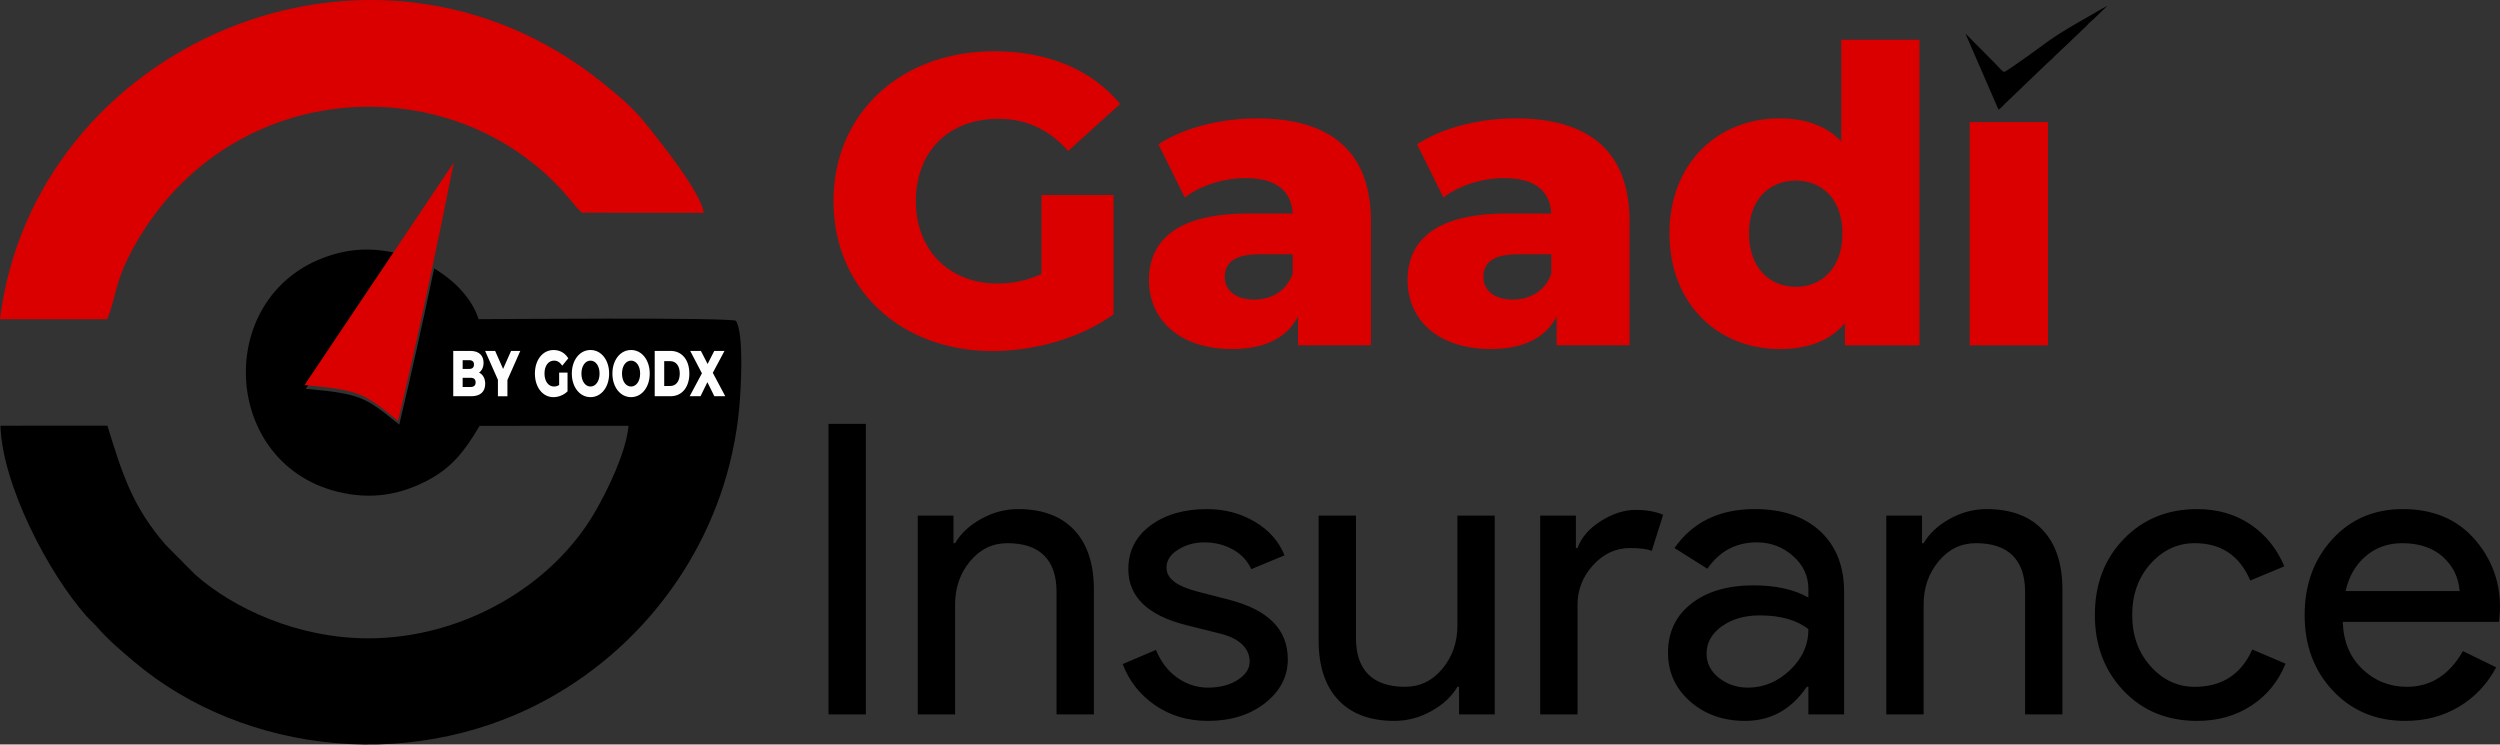 <?xml version="1.0" encoding="UTF-8"?>
<!DOCTYPE svg PUBLIC "-//W3C//DTD SVG 1.1//EN" "http://www.w3.org/Graphics/SVG/1.1/DTD/svg11.dtd">
<!-- Creator: CorelDRAW 2021 (64-Bit) -->
<svg xmlns="http://www.w3.org/2000/svg" xml:space="preserve" width="42.374mm" height="12.619mm" version="1.1" style="shape-rendering:geometricPrecision; text-rendering:geometricPrecision; image-rendering:optimizeQuality; fill-rule:evenodd; clip-rule:evenodd"
viewBox="0 0 2279.47 678.81"
 xmlns:xlink="http://www.w3.org/1999/xlink"
 xmlns:xodm="http://www.corel.com/coreldraw/odm/2003">
 <rect x="0" y="0" width="2279.47" height="678.81" fill="#333333" stroke="none"/>
 <defs>
  <style type="text/css">
   <![CDATA[
    .fil2 {fill:black}
    .fil3 {fill:#DB0000}
    .fil4 {fill:#FEFEFE;fill-rule:nonzero}
    .fil0 {fill:black;fill-rule:nonzero}
    .fil1 {fill:#DB0000;fill-rule:nonzero}
   ]]>
  </style>
 </defs>
 <g id="Layer_x0020_1">
  <g id="_2509065971568">
   <path class="fil0" d="M789.46 651.37l-34.04 0 0 -264.89 34.04 0 0 264.89zm47.35 -181.28l32.56 0 0 25.16 1.48 0c5.18,-8.88 13.15,-16.29 23.86,-22.2 10.72,-5.91 21.89,-8.88 33.49,-8.88 22.19,0 39.28,6.36 51.23,19.05 11.96,12.69 17.95,30.79 17.95,54.2l0 113.95 -34.04 0 0 -111.73c0,-29.61 -15.66,-44.39 -44.77,-44.39 -13.57,0 -24.92,5.49 -34.04,16.46 -9.12,10.97 -13.69,24.13 -13.69,39.4l0 100.26 -34.04 0 0 -181.28zm337.41 130.97c0,15.78 -6.92,29.11 -20.72,39.95 -13.8,10.84 -31.19,16.28 -52.16,16.28 -18.25,0 -34.29,-4.76 -48.09,-14.24 -13.8,-9.48 -23.68,-22.01 -29.6,-37.55l30.33 -12.95c4.44,10.85 10.93,19.31 19.42,25.34 8.5,6.03 17.82,9.06 27.93,9.06 10.85,0 19.92,-2.35 27.19,-7.03 7.27,-4.69 10.91,-10.24 10.91,-16.64 0,-11.59 -8.64,-21.03 -26.64,-25.53l-31.08 -7.77c-35.26,-8.82 -52.91,-25.89 -52.91,-51.06 0,-16.52 6.73,-29.79 20.16,-39.76 13.43,-9.98 30.65,-14.99 51.61,-14.99 16.04,0 30.54,3.84 43.47,11.47 12.94,7.64 22.01,17.88 27.19,30.71l-30.33 12.58c-3.45,-7.64 -9.07,-13.64 -16.83,-17.94 -7.76,-4.3 -16.47,-6.47 -26.08,-6.47 -8.88,0 -16.85,2.23 -23.87,6.66 -7.01,4.43 -10.54,9.87 -10.54,16.27 0,10.36 9.88,17.24 29.23,22.2l27.38 7.03c35.92,9.22 54.02,27.02 54.02,54.39zm188.68 50.31l-32.56 0 0 -25.16 -1.48 0c-5.18,8.88 -13.14,16.28 -23.87,22.2 -10.72,5.92 -21.88,8.88 -33.48,8.88 -22.2,0 -39.28,-6.35 -51.24,-19.05 -11.96,-12.71 -17.95,-30.77 -17.95,-54.2l0 -113.95 34.04 0 0 111.73c0,29.59 15.66,44.39 44.76,44.39 13.57,0 24.92,-5.49 34.04,-16.46 9.12,-10.96 13.69,-24.11 13.69,-39.4l0 -100.26 34.04 0 0 181.28zm75.47 0l-34.04 0 0 -181.28 32.56 0 0 29.6 1.47 0c3.46,-9.62 10.56,-17.83 21.28,-24.61 10.71,-6.77 21.27,-10.17 31.63,-10.17 9.87,0 18.25,1.47 25.16,4.44l-10.36 32.93c-4.19,-1.73 -10.85,-2.59 -19.97,-2.59 -12.83,0 -24,5.19 -33.49,15.54 -9.48,10.34 -14.24,22.46 -14.24,36.26l0 99.89zm117.66 -55.49c0,8.88 3.76,16.28 11.28,22.2 7.52,5.92 16.34,8.88 26.46,8.88 14.3,0 27.07,-5.31 38.28,-15.91 11.21,-10.6 16.84,-23.06 16.84,-37.37 -10.61,-8.39 -25.41,-12.58 -44.4,-12.58 -13.81,0 -25.34,3.33 -34.59,9.99 -9.25,6.66 -13.87,14.92 -13.87,24.79zm44.02 -131.71c25.15,0 45.02,6.73 59.56,20.16 14.54,13.43 21.82,31.9 21.82,55.31l0 111.73 -32.55 0 0 -25.16 -1.48 0c-14.06,20.72 -32.81,31.08 -56.24,31.08 -19.98,0 -36.7,-5.93 -50.13,-17.75 -13.43,-11.83 -20.16,-26.64 -20.16,-44.4 0,-18.75 7.1,-33.68 21.28,-44.77 14.17,-11.09 33.11,-16.65 56.78,-16.65 20.23,0 36.88,3.71 49.95,11.1l0 -7.77c0,-11.85 -4.7,-21.9 -14.06,-30.15 -9.36,-8.26 -20.34,-12.39 -32.93,-12.39 -18.99,0 -34.04,8.02 -45.13,24.05l-29.97 -18.87c16.53,-23.68 40.94,-35.52 73.26,-35.52zm119.86 5.92l32.56 0 0 25.16 1.47 0c5.19,-8.88 13.15,-16.29 23.87,-22.2 10.72,-5.91 21.88,-8.88 33.48,-8.88 22.2,0 39.29,6.36 51.24,19.05 11.95,12.69 17.95,30.79 17.95,54.2l0 113.95 -34.04 0 0 -111.73c0,-29.61 -15.66,-44.39 -44.77,-44.39 -13.57,0 -24.92,5.49 -34.04,16.46 -9.12,10.97 -13.7,24.13 -13.7,39.4l0 100.26 -34.04 0 0 -181.28zm283.4 187.2c-26.89,0 -49.41,-8.95 -66.97,-27.38 -17.69,-18.55 -26.26,-41.8 -26.26,-69.18 0,-27.87 8.7,-51.01 26.26,-69.18 17.69,-18.3 40.08,-27.38 66.97,-27.38 18.49,0 34.65,4.63 48.46,13.87 13.81,9.25 24.17,22.01 31.08,38.3l-31.08 12.95c-9.62,-22.7 -26.51,-34.04 -50.68,-34.04 -15.54,0 -29.06,6.24 -40.32,18.87 -11.16,12.51 -16.65,28.11 -16.65,46.61 0,18.5 5.49,34.11 16.65,46.62 11.26,12.63 24.78,18.87 40.32,18.87 24.91,0 42.42,-11.34 52.53,-34.04l30.34 12.95c-6.66,16.28 -17.08,29.04 -31.26,38.29 -14.19,9.25 -30.65,13.87 -49.39,13.87zm189.79 0c-26.63,0 -48.59,-9.12 -65.85,-27.38 -17.26,-18.25 -25.9,-41.31 -25.9,-69.18 0,-27.62 8.39,-50.62 25.16,-69 16.77,-18.38 38.23,-27.56 64.37,-27.56 26.89,0 48.3,8.71 64.19,26.08 15.9,17.38 26.98,41.93 23.87,73.07l-0.37 3.7 -142.43 0c0.49,17.75 6.42,32.07 17.76,42.92 11.33,10.84 24.91,16.27 40.7,16.27 21.7,0 38.72,-10.85 51.05,-32.56l30.34 14.8c-8.14,15.29 -19.44,27.26 -33.85,35.89 -14.42,8.62 -30.77,12.95 -49.02,12.95zm-54.39 -118.38l103.96 0c-0.98,-12.58 -6.12,-23.01 -15.35,-31.26 -9.24,-8.25 -21.65,-12.39 -37.18,-12.39 -12.82,0 -23.87,3.95 -33.11,11.83 -9.24,7.88 -15.36,18.49 -18.32,31.82z"/>
   <path class="fil1" d="M949.6 249.86c-13.15,6.01 -26.29,8.64 -40.18,8.64 -44.32,0 -74.35,-30.8 -74.35,-75.09 0,-45.45 30.03,-75.11 75.09,-75.11 25.18,0 45.82,9.39 63.85,29.29l47.31 -42.81c-25.92,-31.17 -65.71,-48.05 -114.9,-48.05 -85.24,0 -146.44,56.69 -146.44,136.68 0,79.97 61.21,136.67 144.94,136.67 38.3,0 79.99,-11.64 110.4,-33.42l0 -108.89 -65.71 0 0 72.09zm196.4 -141.93c-31.91,0 -66.47,8.27 -89.74,23.66l24.03 48.43c13.89,-10.89 35.66,-17.65 55.19,-17.65 28.17,0 42.06,11.64 43.17,32.3l-40.55 0c-63.08,0 -90.49,23.28 -90.49,60.83 0,35.28 27.04,62.71 75.85,62.71 29.66,0 49.94,-10.15 60.07,-29.68l0 26.29 66.47 0 0 -113.02c0,-64.59 -37.93,-93.88 -104.01,-93.88zm-2.63 165.21c-16.91,0 -26.66,-8.62 -26.66,-20.65 0,-12.38 8.25,-20.65 31.17,-20.65l30.78 0 0 17.65c-5.62,16.14 -19.51,23.65 -35.28,23.65zm238.44 -165.21c-31.92,0 -66.47,8.27 -89.74,23.66l24.03 48.43c13.89,-10.89 35.66,-17.65 55.19,-17.65 28.17,0 42.06,11.64 43.18,32.3l-40.56 0c-63.08,0 -90.49,23.28 -90.49,60.83 0,35.28 27.03,62.71 75.85,62.71 29.66,0 49.94,-10.15 60.07,-29.68l0 26.29 66.47 0 0 -113.02c0,-64.59 -37.93,-93.88 -104.01,-93.88zm-2.63 165.21c-16.91,0 -26.67,-8.62 -26.67,-20.65 0,-12.38 8.25,-20.65 31.17,-20.65l30.78 0 0 17.65c-5.62,16.14 -19.51,23.65 -35.28,23.65zm299.64 -236.93l0 92.75c-13.52,-14.26 -32.67,-21.02 -56.32,-21.02 -55.58,0 -100.27,40.18 -100.27,104.77 0,64.95 44.69,105.51 100.27,105.51 26.27,0 46.18,-7.52 59.69,-23.66l0 20.28 67.96 0 0 -278.62 -71.33 0zm-41.31 225.3c-24.41,0 -42.81,-17.66 -42.81,-48.8 0,-30.8 18.4,-48.08 42.81,-48.08 24.03,0 42.43,17.28 42.43,48.08 0,31.15 -18.4,48.8 -42.43,48.8zm158.47 53.33l71.35 0 0 -203.53 -71.35 0 0 203.53z"/>
   <path class="fil2" d="M1792.03 30.54l30.22 69.54c2.23,-1.76 4.03,-3.39 6.09,-5.77l37.14 -35.58c2.04,-2.08 4.3,-3.77 6.4,-5.84 1.11,-1.1 1.65,-1.9 2.85,-2.94l12.59 -11.86c2.99,-3.16 5.84,-5.38 7.74,-7.39 2.91,-3.08 6.17,-5.68 7.69,-7.44 2.74,-3.18 5.4,-4.93 7.75,-7.38 3.53,-3.69 4.81,-4.5 7.89,-7.56 1.01,-1.01 2.03,-2.23 2.89,-3.01 -5.8,3.13 -11.67,6.76 -17.66,10.13 -9.92,5.59 -25.9,14.8 -34.78,21.21 -3.09,2.23 -38.92,28.64 -41.54,28.88 -1.19,0.11 -6.15,-5.62 -7.18,-6.67l-28.07 -28.33z"/>
   <path class="fil2" d="M437.27 388.28l135.84 -0.08c-2.49,25.18 -19.29,58.75 -29.77,77.16 -39.77,69.86 -122.82,116.66 -207.45,116.65 -64.59,-0.01 -123.11,-27.27 -157.9,-58.09l-26.92 -27.09c-30.55,-35.16 -39.75,-65.23 -53.13,-108.75l-97.53 0.07c1.54,53.43 43.45,134.22 78.47,173.64 3.5,3.94 6.36,6.15 9.75,10.04 10.74,12.29 21.51,21.22 33.58,31.43 100.34,84.9 260.73,103.69 387.15,28.35 91.69,-54.65 154.5,-150.44 164.65,-259.5 1.57,-16.85 4.5,-66.85 -2.89,-79.54 -3.5,-3.46 -231.11,-1.51 -234.76,-1.56 -5.67,-17.91 -20.74,-34.51 -40.49,-46.24 -10.17,48.35 -20.75,96.17 -31.81,142.42 -30.32,-24.29 -33.69,-28.25 -85.27,-32.64l82.96 -123.68c-16.67,-4.05 -34.45,-4.67 -51.62,-0.53 -115.72,27.85 -112.75,190.8 -2.29,218.01 30.7,7.56 57.05,2.76 81.91,-10.27 22.53,-11.82 34.15,-27.12 47.51,-49.78z"/>
   <path class="fil3" d="M-0 291.11l97.78 -0.05c8.85,-22.21 6.37,-33.77 24.52,-66.41 87.56,-157.49 295.67,-165.66 397.64,-42.57 2.71,3.28 7.63,9.34 10.74,11.81l111.13 0.15c-3.58,-20.19 -42.42,-68.24 -55.32,-83.99 -10.25,-12.52 -22.72,-22.91 -36.38,-33.95 -211.45,-170.91 -519.42,-34.3 -550.11,215.02z"/>
   <path class="fil3" d="M362.92 383.71c18.12,-75.82 34.97,-155.86 50.83,-235.54l-136.1 202.9c51.58,4.39 54.94,8.35 85.27,32.64z"/>
   <path class="fil4" d="M436.81 339.73c2.62,-1.83 4.1,-5.01 4.1,-8.97 0,-6.38 -3.93,-10.81 -11.98,-10.81l-15.66 0 0 41.32 16.54 0c8.22,0 12.59,-4.19 12.59,-11.33 0,-5.02 -2.14,-8.55 -5.59,-10.21zm-9.01 -11.33c2.88,0 4.37,1.36 4.37,3.95 0,2.66 -1.49,4.02 -4.37,4.02l-5.95 0 0 -7.97 5.95 0zm1.31 24.44l-7.27 0 0 -8.38 7.27 0c2.97,0 4.55,1.36 4.55,4.19 0,2.83 -1.58,4.19 -4.55,4.19zm45.27 -32.88l-8.4 0 -7.26 16.41 -7.26 -16.41 -9.14 0 11.68 26.33 0 14.99 8.66 0 0 -14.81 11.72 -26.5zm35.42 31.1c-1.53,0.95 -3.06,1.36 -4.68,1.36 -5.16,0 -8.66,-4.84 -8.66,-11.8 0,-7.14 3.5,-11.81 8.75,-11.81 2.93,0 5.34,1.48 7.44,4.61l5.51 -6.73c-3.02,-4.9 -7.65,-7.55 -13.38,-7.55 -9.92,0 -17.06,8.91 -17.06,21.49 0,12.57 7.13,21.49 16.89,21.49 4.46,0 9.32,-1.83 12.86,-5.26l0 -17.12 -7.65 0 0 11.33zm28.6 11.04c9.8,0 17.01,-9.1 17.01,-21.49 0,-12.4 -7.22,-21.49 -17.01,-21.49 -9.8,0 -17.01,9.09 -17.01,21.49 0,12.39 7.21,21.49 17.01,21.49zm0 -9.68c-4.64,0 -8.26,-4.66 -8.26,-11.8 0,-7.14 3.63,-11.81 8.26,-11.81 4.64,0 8.27,4.67 8.27,11.81 0,7.14 -3.63,11.8 -8.27,11.8zm37 9.68c9.79,0 17.01,-9.1 17.01,-21.49 0,-12.4 -7.22,-21.49 -17.01,-21.49 -9.8,0 -17.01,9.09 -17.01,21.49 0,12.39 7.21,21.49 17.01,21.49zm0 -9.68c-4.64,0 -8.27,-4.66 -8.27,-11.8 0,-7.14 3.63,-11.81 8.27,-11.81 4.64,0 8.27,4.67 8.27,11.81 0,7.14 -3.63,11.8 -8.27,11.8zm21.56 8.85l14.48 0c10.15,0 17.1,-7.97 17.1,-20.66 0,-12.7 -6.95,-20.66 -17.1,-20.66l-14.48 0 0 41.32zm8.66 -9.32l0 -22.67 5.47 0c5.21,0 8.71,4.19 8.71,11.33 0,7.14 -3.5,11.33 -8.71,11.33l-5.47 0zm55.68 9.32l-11.37 -21.36 10.67 -19.96 -9.36 0 -6.04 11.93 -6.12 -11.93 -9.75 0 10.67 20.43 -11.16 20.89 9.88 0 6.26 -12.81 6.35 12.81 9.97 0z"/>
  </g>
 </g>
</svg>
